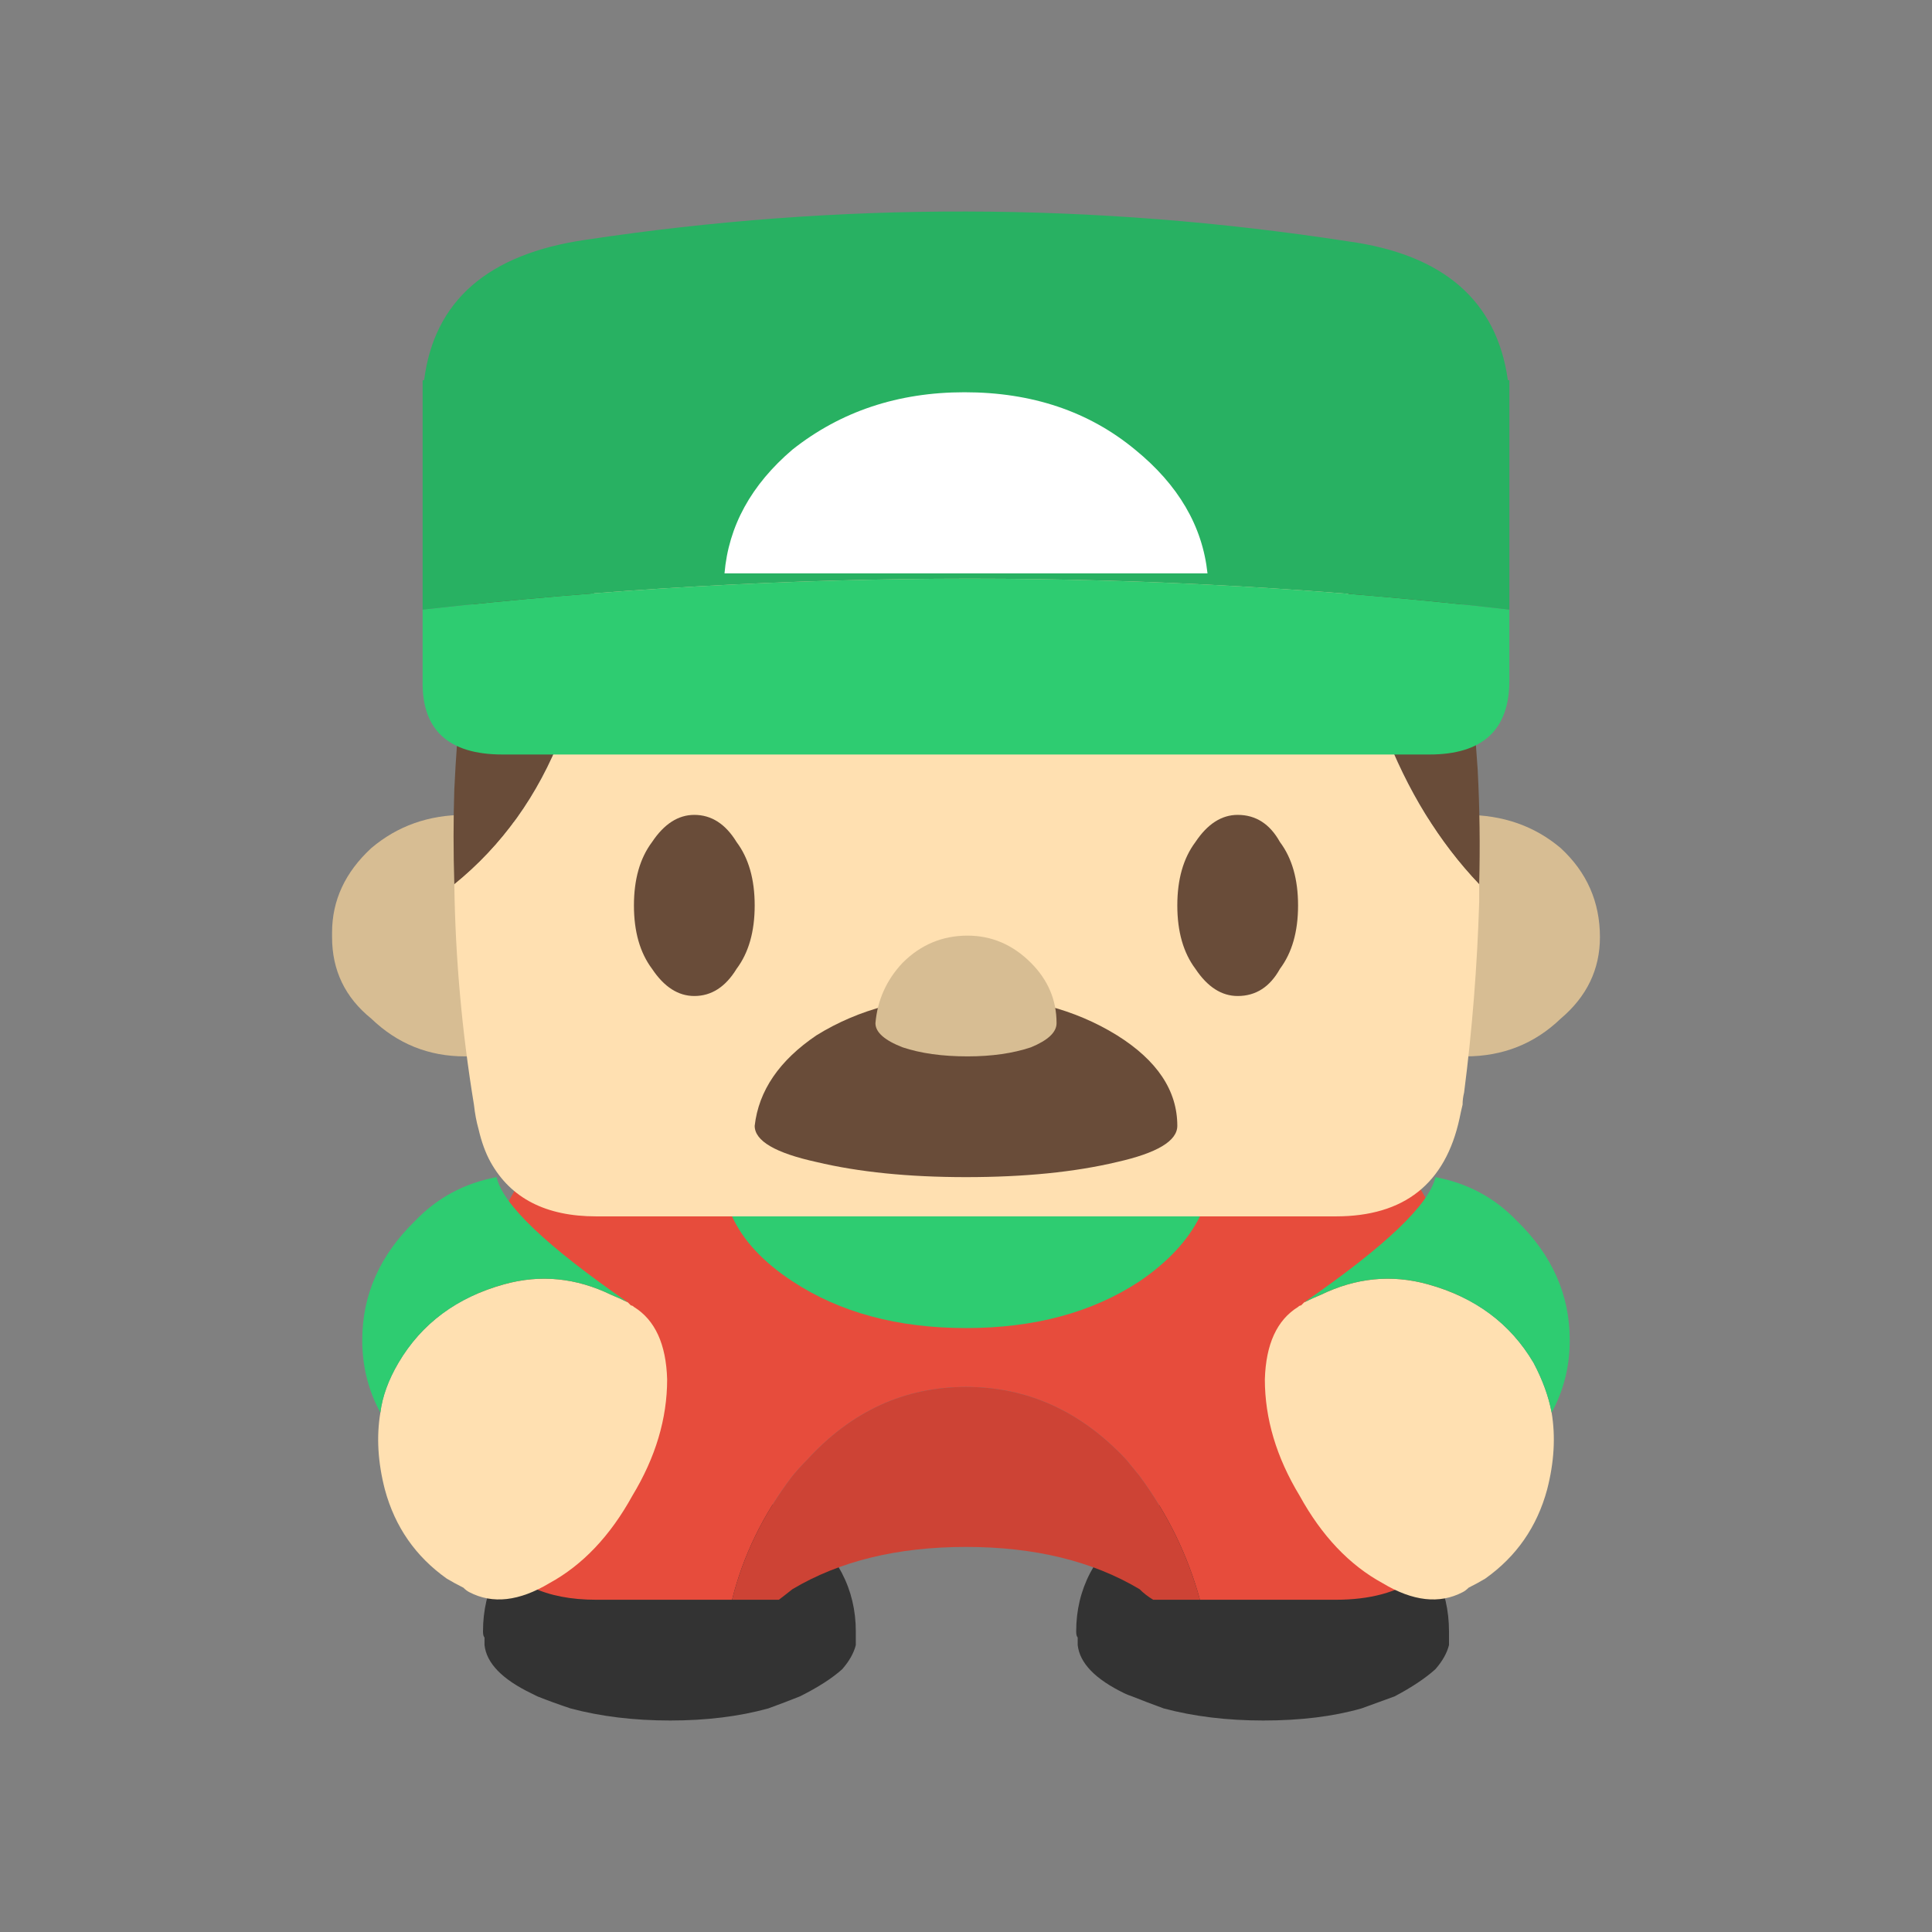 <?xml version="1.0" encoding="UTF-8" standalone="no"?>
<svg
   xmlns:dc="http://purl.org/dc/elements/1.1/"
   xmlns:cc="http://creativecommons.org/ns#"
   xmlns:rdf="http://www.w3.org/1999/02/22-rdf-syntax-ns#"
   xmlns:svg="http://www.w3.org/2000/svg"
   xmlns="http://www.w3.org/2000/svg"
   id="SVGRoot"
   version="1.1"
   viewBox="0 0 64 64"
   height="64px"
   width="64px">
  <rect x="0" y="0" width="64" height="64" fill="#808080" stroke="none"/>
  <defs
     id="defs6023" />
  <g
     id="layer1">
    <g
       transform="translate(105.5,49.25)"
       id="g6810">
      <g
         transform="translate(-175.5,-415.256)"
         id="g3220">
        <g
           id="use3218">
          <path
             style="fill:#333333;stroke:none"
             id="path6701"
             d="m 98.35,420.05 q 0,-2.1 -1.85,-3.55 -1.75,-1.5 -4.3,-1.5 -2.55,0 -4.4,1.5 -1.8,1.45 -1.8,3.55 0,0.15 0.05,0.2 0,0.15 0,0.25 0.1,0.9 1.55,1.6 0.1,0.05 0.2,0.1 0.5,0.2 1.1,0.4 1.5,0.4 3.3,0.4 1.8,0 3.25,-0.4 0.55,-0.2 1.05,-0.4 0.9,-0.45 1.4,-0.9 0.35,-0.4 0.45,-0.8 0,-0.1 0,-0.25 0,-0.05 0,-0.2 z" />
        </g>
      </g>
      <g
         transform="translate(-175.5,-415.256)"
         id="g3224">
        <g
           id="use3222">
          <path
             style="fill:#333333;stroke:none"
             id="path6705"
             d="m 107.5,416.5 q -1.85,1.45 -1.85,3.55 0,0.15 0.05,0.2 0,0.15 0,0.25 0.1,0.9 1.55,1.6 0.1,0.05 0.25,0.1 0.5,0.2 1.05,0.4 1.5,0.4 3.3,0.4 1.85,0 3.25,-0.4 0.55,-0.2 1.1,-0.4 0.85,-0.45 1.35,-0.9 0.35,-0.4 0.45,-0.8 0,-0.1 0,-0.25 0,-0.05 0,-0.2 0,-2.1 -1.8,-3.55 -1.8,-1.5 -4.35,-1.5 -2.55,0 -4.35,1.5 z" />
        </g>
      </g>
      <g
         transform="translate(-175.5,-415.256)"
         id="g3228">
        <g
           id="use3226">
          <path
             style="fill:#e74c3c;stroke:none"
             id="path6709"
             d="m 107.3,414.35 q 0.2,0.25 0.45,0.55 1.4,1.9 2,4.1 h 4.5 q 3.4,0 4.1,-2.95 0.05,-0.2 0.1,-0.4 0,-0.15 0.05,-0.35 0.05,-0.45 0.15,-0.95 v -0.05 q 0.5,-7.55 -3.2,-10.85 H 88.6 q -3.65,3.55 -3.1,10.9 0.05,0.65 0.2,1.3 0.05,0.45 0.15,0.75 0.15,0.55 0.4,0.95 1,1.65 3.5,1.65 h 4.5 q 0.55,-2.2 2,-4.1 0.25,-0.3 0.5,-0.55 2.2,-2.4 5.25,-2.4 3.05,0 5.3,2.4 z" />
          <path
             style="fill:#cd4335;stroke:none"
             id="path6711"
             d="m 107.75,414.9 q -0.25,-0.3 -0.45,-0.55 -2.25,-2.4 -5.3,-2.4 -3.05,0 -5.25,2.4 -0.25,0.25 -0.5,0.55 -1.45,1.9 -2,4.1 h 1.55 q 0.2,-0.15 0.45,-0.35 2.35,-1.4 5.75,-1.4 3.4,0 5.75,1.4 0.2,0.2 0.45,0.35 h 1.55 q -0.6,-2.2 -2,-4.1 z" />
        </g>
      </g>
      <g
         transform="translate(-175.5,-415.256)"
         id="g3232">
        <g
           id="use3230">
          <path
             style="fill:#d7bd93;stroke:none"
             id="path6715"
             d="m 118.55,393 q -1.85,0 -3.15,1.1 -1.25,1.2 -1.3,2.8 v 0.15 q 0.05,1.65 1.3,2.7 1.3,1.25 3.15,1.25 1.85,0 3.15,-1.25 1.3,-1.1 1.3,-2.7 0,-1.75 -1.3,-2.95 -1.3,-1.1 -3.15,-1.1 m -33.15,0 q -1.8,0 -3.1,1.1 -1.3,1.2 -1.3,2.8 v 0.15 q 0,1.65 1.3,2.7 1.3,1.25 3.1,1.25 1.85,0 3.15,-1.25 1.3,-1.1 1.3,-2.7 0,-1.75 -1.3,-2.95 -1.3,-1.1 -3.15,-1.1 z" />
        </g>
      </g>
      <g
         transform="translate(-175.5,-415.256)"
         id="g3236">
        <g
           id="use3234">
          <path
             style="fill:#2ecc71;stroke:none"
             id="path6719"
             d="m 107.75,408.45 q 1.4,-0.95 2,-2.15 h -15.5 q 0.55,1.2 2,2.15 2.35,1.55 5.75,1.55 3.4,0 5.75,-1.55 z" />
          <path
             style="fill:#694c39;stroke:none"
             id="path6721"
             d="m 114.35,383.1 q 0.65,8 4.65,12.2 0.05,-1.9 -0.05,-3.8 -0.2,-2.9 -0.55,-5.85 -0.25,-1.6 -1.1,-2.55 -1.05,-1.1 -3.05,-1.1 0.05,0.6 0.1,1.1 m -29.3,12.2 q 4.75,-3.85 4.75,-12.2 -0.05,-0.5 -0.05,-1.1 -1.9,0 -2.95,1.1 -0.9,0.95 -1.1,2.65 -0.5,3.2 -0.65,6.4 -0.05,1.55 0,3.15 z" />
          <path
             style="fill:#ffe0b1;stroke:none"
             id="path6723"
             d="m 89.8,383.1 q 0,8.35 -4.75,12.2 0.05,3.65 0.65,7.3 0.05,0.45 0.15,0.8 0.15,0.65 0.4,1.1 1,1.8 3.5,1.8 h 4.5 15.5 4.5 q 3.4,0 4.1,-3.25 0.05,-0.25 0.1,-0.45 0,-0.2 0.05,-0.4 0.4,-3.1 0.5,-6.3 0,-0.3 0,-0.6 -4,-4.2 -4.65,-12.2 -0.05,-0.5 -0.1,-1.1 h -24.5 q 0,0.6 0.05,1.1 z" />
        </g>
      </g>
      <g
         transform="translate(-175.5,-415.256)"
         id="g3240">
        <g
           id="use3238">
          <path
             style="fill:#694c39;stroke:none"
             id="path6727"
             d="m 111,393 q -0.8,0 -1.4,0.9 -0.6,0.8 -0.6,2.1 0,1.3 0.6,2.1 0.6,0.9 1.4,0.9 0.9,0 1.4,-0.9 0.6,-0.8 0.6,-2.1 0,-1.3 -0.6,-2.1 -0.5,-0.9 -1.4,-0.9 z" />
        </g>
      </g>
      <g
         transform="translate(-175.5,-415.256)"
         id="g3244">
        <g
           id="use3242">
          <path
             style="fill:#694c39;stroke:none"
             id="path6731"
             d="m 93,393 q -0.8,0 -1.4,0.9 -0.6,0.8 -0.6,2.1 0,1.3 0.6,2.1 0.6,0.9 1.4,0.9 0.85,0 1.4,-0.9 0.6,-0.8 0.6,-2.1 0,-1.3 -0.6,-2.1 Q 93.85,393 93,393 Z" />
        </g>
      </g>
      <g
         transform="translate(-175.5,-415.256)"
         id="g3248">
        <g
           id="use3246">
          <path
             style="fill:#694c39;stroke:none"
             id="path6735"
             d="m 95,403.3 q 0,0.75 2.05,1.2 2.1,0.5 4.95,0.5 2.9,0 5,-0.5 2,-0.45 2,-1.2 0,-1.75 -2,-3 -2.1,-1.3 -5,-1.3 -2.85,0 -4.95,1.3 -1.85,1.25 -2.05,3 z" />
        </g>
      </g>
      <g
         transform="translate(-175.5,-415.256)"
         id="g3252">
        <g
           id="use3250">
          <path
             style="fill:#2ecc71;stroke:none"
             id="path6739"
             d="M 84,388.55 Q 83.95,391 86.65,391 h 30.7 q 2.65,0 2.65,-2.45 v -2.35 q -17.75,-2.05 -36,0 z" />
          <path
             style="fill:#28b162;stroke:none"
             id="path6741"
             d="m 84,378.6 v 7.6 q 18.25,-2.05 36,0 v -7.6 h -0.05 q -0.55,-3.95 -5.3,-4.6 -12.65,-1.95 -25.25,-0.05 -4.85,0.7 -5.35,4.65 z" />
        </g>
      </g>
      <g
         transform="translate(-175.5,-415.256)"
         id="g3256">
        <g
           id="use3254">
          <path
             style="fill:#d7bd93;stroke:none"
             id="path6745"
             d="m 99,399.9 q 0,0.45 0.9,0.8 0.9,0.3 2.15,0.3 1.2,0 2.1,-0.3 0.85,-0.35 0.85,-0.8 0,-1.15 -0.85,-2 -0.9,-0.9 -2.1,-0.9 -1.25,0 -2.15,0.9 -0.8,0.85 -0.9,2 z" />
        </g>
      </g>
      <g
         transform="translate(-175.5,-415.256)"
         id="g3260">
        <g
           id="use3258">
          <path
             style="fill:#ffe0b1;stroke:none"
             id="path6749"
             d="m 91,409.3 q -0.05,-0.05 -0.1,-0.05 -0.05,-0.05 -0.1,-0.1 -0.3,-0.15 -0.55,-0.25 -1.75,-0.85 -3.55,-0.35 -2.35,0.65 -3.5,2.6 -0.5,0.85 -0.6,1.65 -0.2,1.2 0.15,2.55 0.5,1.85 2.05,2.95 0.25,0.15 0.55,0.3 0.1,0.1 0.2,0.15 1.15,0.6 2.65,-0.3 1.65,-0.9 2.75,-2.9 1.15,-1.9 1.15,-3.85 -0.05,-1.75 -1.1,-2.4 z" />
          <path
             style="fill:#2ecc71;stroke:none"
             id="path6751"
             d="m 86.45,405 q -1.6,0.3 -2.7,1.45 -1.75,1.7 -1.75,3.95 0,1.3 0.6,2.4 0.1,-0.8 0.6,-1.65 1.15,-1.95 3.5,-2.6 1.8,-0.5 3.55,0.35 0.25,0.1 0.55,0.25 -4.05,-2.8 -4.35,-4.15 z" />
        </g>
      </g>
      <g
         transform="translate(-175.5,-415.256)"
         id="g3264">
        <g
           id="use3262">
          <path
             style="fill:#ffe0b1;stroke:none"
             id="path6755"
             d="m 121.4,412.8 q -0.15,-0.8 -0.6,-1.65 -1.15,-1.95 -3.5,-2.6 -1.8,-0.5 -3.55,0.35 -0.25,0.1 -0.55,0.25 -0.05,0.05 -0.1,0.1 -0.05,0 -0.1,0.05 -1.05,0.65 -1.1,2.4 0,1.95 1.15,3.85 1.1,2 2.75,2.9 1.5,0.9 2.65,0.3 0.1,-0.05 0.2,-0.15 0.3,-0.15 0.55,-0.3 1.55,-1.1 2.05,-2.95 0.35,-1.35 0.15,-2.55 z" />
          <path
             style="fill:#2ecc71;stroke:none"
             id="path6757"
             d="m 120.25,406.45 q -1.1,-1.15 -2.7,-1.45 -0.3,1.35 -4.35,4.15 0.3,-0.15 0.55,-0.25 1.75,-0.85 3.55,-0.35 2.35,0.65 3.5,2.6 0.45,0.85 0.6,1.65 0.6,-1.1 0.6,-2.4 0,-2.25 -1.75,-3.95 z" />
        </g>
      </g>
      <g
         transform="translate(-175.5,-415.256)"
         id="g3268">
        <g
           id="use3266">
          <path
             style="fill:#ffffff;stroke:none"
             id="path6761"
             d="m 101.95,379 q -3.3,0 -5.7,1.9 -2.05,1.75 -2.25,4.1 h 16 q -0.25,-2.35 -2.4,-4.1 -2.3,-1.9 -5.65,-1.9 z" />
        </g>
      </g>
    </g>
  </g>
</svg>
